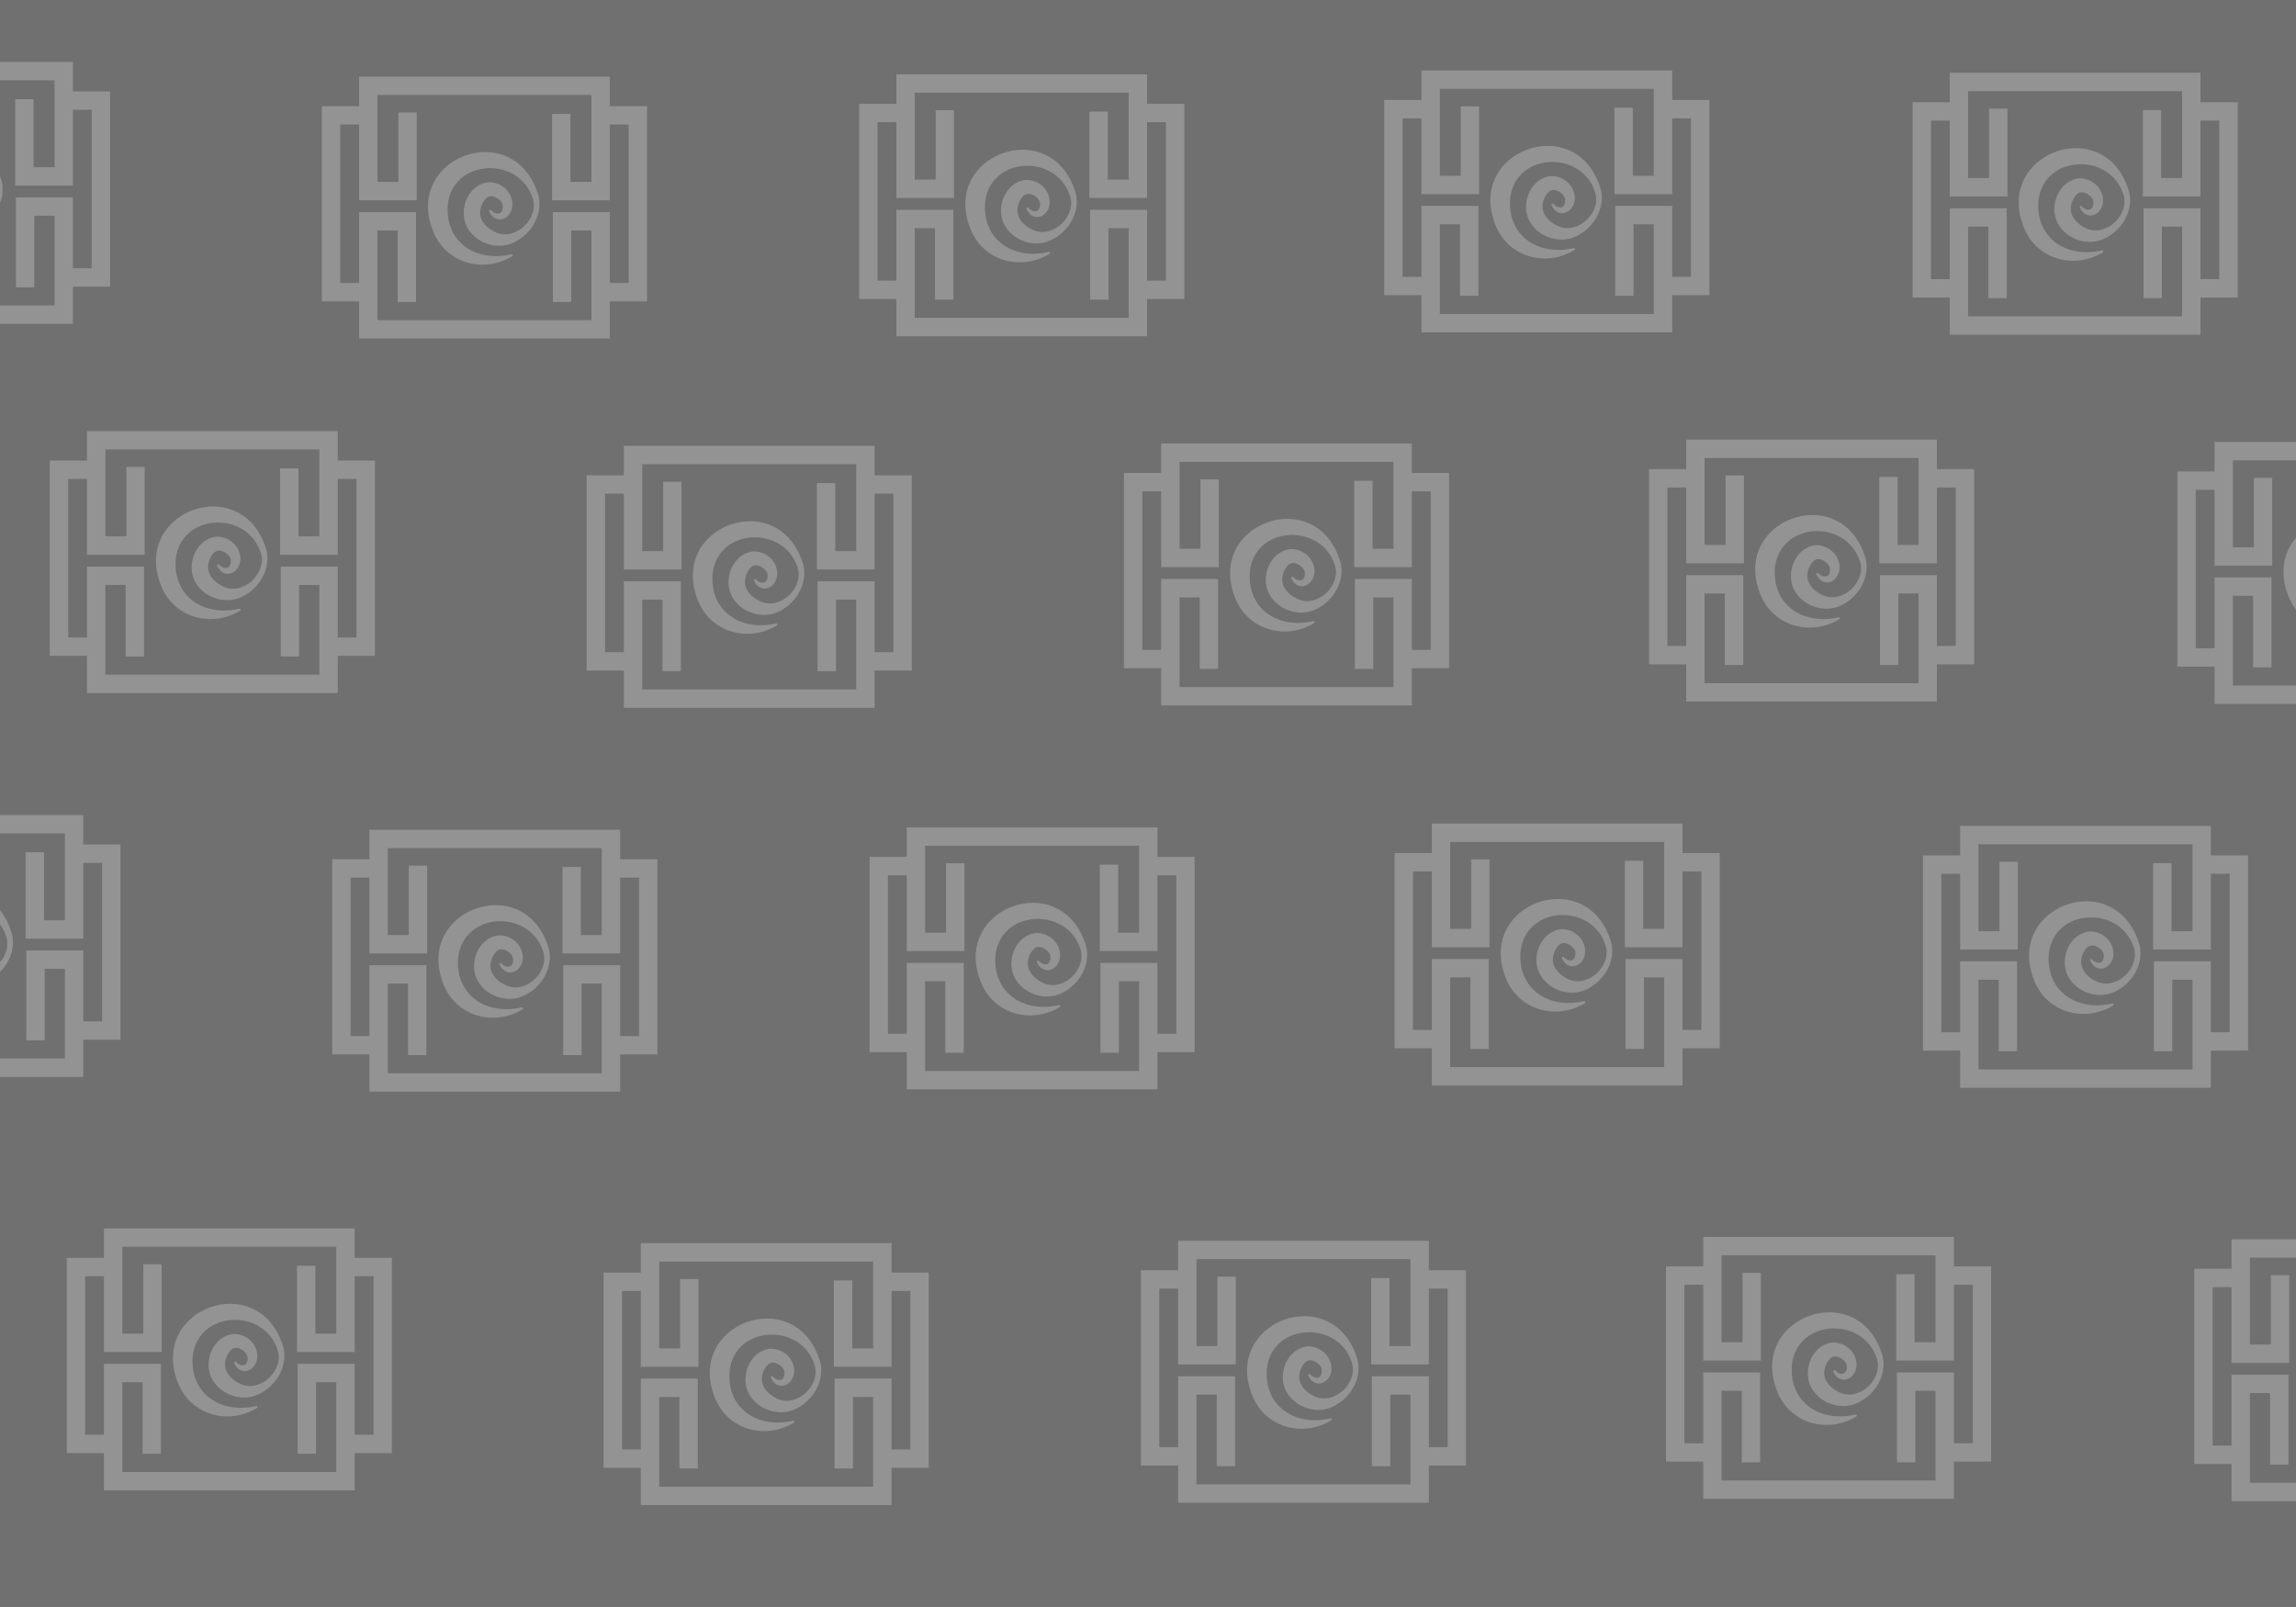 <?xml version="1.0" encoding="UTF-8"?>
<svg id="Layer_1" data-name="Layer 1" xmlns="http://www.w3.org/2000/svg" xmlns:xlink="http://www.w3.org/1999/xlink" viewBox="0 0 500 350">
  <defs>
    <style>
      .cls-1 {
        fill: #939393;
      }

      .cls-2 {
        filter: url(#outer-glow-20);
      }

      .cls-3 {
        filter: url(#outer-glow-14);
      }

      .cls-4 {
        filter: url(#outer-glow-9);
      }

      .cls-5 {
        filter: url(#outer-glow-2);
      }

      .cls-6 {
        filter: url(#outer-glow-11);
      }

      .cls-7 {
        filter: url(#outer-glow-15);
      }

      .cls-8 {
        filter: url(#outer-glow-18);
      }

      .cls-9 {
        filter: url(#outer-glow-21);
      }

      .cls-10 {
        filter: url(#outer-glow-6);
      }

      .cls-11 {
        filter: url(#outer-glow-5);
      }

      .cls-12 {
        filter: url(#outer-glow-10);
      }

      .cls-13 {
        filter: url(#outer-glow-12);
      }

      .cls-14 {
        filter: url(#outer-glow-8);
      }

      .cls-15 {
        filter: url(#outer-glow-13);
      }

      .cls-16 {
        filter: url(#outer-glow-17);
      }

      .cls-17 {
        fill: #707071;
      }

      .cls-18 {
        fill: none;
        stroke: #939393;
        stroke-miterlimit: 10;
        stroke-width: 4px;
      }

      .cls-19 {
        filter: url(#outer-glow-19);
      }

      .cls-20 {
        filter: url(#outer-glow-7);
      }

      .cls-21 {
        filter: url(#outer-glow-3);
      }

      .cls-22 {
        filter: url(#outer-glow-16);
      }

      .cls-23 {
        filter: url(#outer-glow-4);
      }
    </style>
    <filter id="outer-glow-2" x="172.05" y="1.18" width="101.04" height="87.12" filterUnits="userSpaceOnUse">
      <feOffset dx="0" dy="0"/>
      <feGaussianBlur result="blur" stdDeviation="5"/>
      <feFlood flood-color="#231f20" flood-opacity=".88"/>
      <feComposite in2="blur" operator="in"/>
      <feComposite in="SourceGraphic"/>
    </filter>
    <filter id="outer-glow-3" x="54.93" y="1.66" width="101.04" height="87.12" filterUnits="userSpaceOnUse">
      <feOffset dx="0" dy="0"/>
      <feGaussianBlur result="blur-2" stdDeviation="5"/>
      <feFlood flood-color="#231f20" flood-opacity=".88"/>
      <feComposite in2="blur-2" operator="in"/>
      <feComposite in="SourceGraphic"/>
    </filter>
    <filter id="outer-glow-4" x="-61.95" y="-1.7" width="101.04" height="87.36" filterUnits="userSpaceOnUse">
      <feOffset dx="0" dy="0"/>
      <feGaussianBlur result="blur-3" stdDeviation="5"/>
      <feFlood flood-color="#231f20" flood-opacity=".88"/>
      <feComposite in2="blur-3" operator="in"/>
      <feComposite in="SourceGraphic"/>
    </filter>
    <filter id="outer-glow-5" x="286.29" y=".22" width="101.04" height="87.36" filterUnits="userSpaceOnUse">
      <feOffset dx="0" dy="0"/>
      <feGaussianBlur result="blur-4" stdDeviation="5"/>
      <feFlood flood-color="#231f20" flood-opacity=".88"/>
      <feComposite in2="blur-4" operator="in"/>
      <feComposite in="SourceGraphic"/>
    </filter>
    <filter id="outer-glow-6" x="401.49" y=".7" width="101.04" height="87.36" filterUnits="userSpaceOnUse">
      <feOffset dx="0" dy="0"/>
      <feGaussianBlur result="blur-5" stdDeviation="5"/>
      <feFlood flood-color="#231f20" flood-opacity=".88"/>
      <feComposite in2="blur-5" operator="in"/>
      <feComposite in="SourceGraphic"/>
    </filter>
    <filter id="outer-glow-7" x="229.65" y="81.58" width="101.04" height="87.12" filterUnits="userSpaceOnUse">
      <feOffset dx="0" dy="0"/>
      <feGaussianBlur result="blur-6" stdDeviation="5"/>
      <feFlood flood-color="#231f20" flood-opacity=".88"/>
      <feComposite in2="blur-6" operator="in"/>
      <feComposite in="SourceGraphic"/>
    </filter>
    <filter id="outer-glow-8" x="112.53" y="82.06" width="101.04" height="87.12" filterUnits="userSpaceOnUse">
      <feOffset dx="0" dy="0"/>
      <feGaussianBlur result="blur-7" stdDeviation="5"/>
      <feFlood flood-color="#231f20" flood-opacity=".88"/>
      <feComposite in2="blur-7" operator="in"/>
      <feComposite in="SourceGraphic"/>
    </filter>
    <filter id="outer-glow-9" x="-4.35" y="78.7" width="101.04" height="87.36" filterUnits="userSpaceOnUse">
      <feOffset dx="0" dy="0"/>
      <feGaussianBlur result="blur-8" stdDeviation="5"/>
      <feFlood flood-color="#231f20" flood-opacity=".88"/>
      <feComposite in2="blur-8" operator="in"/>
      <feComposite in="SourceGraphic"/>
    </filter>
    <filter id="outer-glow-10" x="343.89" y="80.62" width="101.04" height="87.36" filterUnits="userSpaceOnUse">
      <feOffset dx="0" dy="0"/>
      <feGaussianBlur result="blur-9" stdDeviation="5"/>
      <feFlood flood-color="#231f20" flood-opacity=".88"/>
      <feComposite in2="blur-9" operator="in"/>
      <feComposite in="SourceGraphic"/>
    </filter>
    <filter id="outer-glow-11" x="459.09" y="81.1" width="101.04" height="87.36" filterUnits="userSpaceOnUse">
      <feOffset dx="0" dy="0"/>
      <feGaussianBlur result="blur-10" stdDeviation="5"/>
      <feFlood flood-color="#231f20" flood-opacity=".88"/>
      <feComposite in2="blur-10" operator="in"/>
      <feComposite in="SourceGraphic"/>
    </filter>
    <filter id="outer-glow-12" x="174.21" y="165.1" width="101.04" height="87.36" filterUnits="userSpaceOnUse">
      <feOffset dx="0" dy="0"/>
      <feGaussianBlur result="blur-11" stdDeviation="5"/>
      <feFlood flood-color="#231f20" flood-opacity=".88"/>
      <feComposite in2="blur-11" operator="in"/>
      <feComposite in="SourceGraphic"/>
    </filter>
    <filter id="outer-glow-13" x="57.33" y="165.58" width="101.04" height="87.36" filterUnits="userSpaceOnUse">
      <feOffset dx="0" dy="0"/>
      <feGaussianBlur result="blur-12" stdDeviation="5"/>
      <feFlood flood-color="#231f20" flood-opacity=".88"/>
      <feComposite in2="blur-12" operator="in"/>
      <feComposite in="SourceGraphic"/>
    </filter>
    <filter id="outer-glow-14" x="-59.79" y="162.46" width="101.04" height="87.12" filterUnits="userSpaceOnUse">
      <feOffset dx="0" dy="0"/>
      <feGaussianBlur result="blur-13" stdDeviation="5"/>
      <feFlood flood-color="#231f20" flood-opacity=".88"/>
      <feComposite in2="blur-13" operator="in"/>
      <feComposite in="SourceGraphic"/>
    </filter>
    <filter id="outer-glow-15" x="288.69" y="164.14" width="101.04" height="87.36" filterUnits="userSpaceOnUse">
      <feOffset dx="0" dy="0"/>
      <feGaussianBlur result="blur-14" stdDeviation="5"/>
      <feFlood flood-color="#231f20" flood-opacity=".88"/>
      <feComposite in2="blur-14" operator="in"/>
      <feComposite in="SourceGraphic"/>
    </filter>
    <filter id="outer-glow-16" x="403.65" y="164.86" width="101.04" height="87.12" filterUnits="userSpaceOnUse">
      <feOffset dx="0" dy="0"/>
      <feGaussianBlur result="blur-15" stdDeviation="5"/>
      <feFlood flood-color="#231f20" flood-opacity=".88"/>
      <feComposite in2="blur-15" operator="in"/>
      <feComposite in="SourceGraphic"/>
    </filter>
    <filter id="outer-glow-17" x="233.25" y="255.1" width="101.04" height="87.36" filterUnits="userSpaceOnUse">
      <feOffset dx="0" dy="0"/>
      <feGaussianBlur result="blur-16" stdDeviation="5"/>
      <feFlood flood-color="#231f20" flood-opacity=".88"/>
      <feComposite in2="blur-16" operator="in"/>
      <feComposite in="SourceGraphic"/>
    </filter>
    <filter id="outer-glow-18" x="116.37" y="255.58" width="101.04" height="87.36" filterUnits="userSpaceOnUse">
      <feOffset dx="0" dy="0"/>
      <feGaussianBlur result="blur-17" stdDeviation="5"/>
      <feFlood flood-color="#231f20" flood-opacity=".88"/>
      <feComposite in2="blur-17" operator="in"/>
      <feComposite in="SourceGraphic"/>
    </filter>
    <filter id="outer-glow-19" x="-.51" y="252.46" width="101.04" height="87.36" filterUnits="userSpaceOnUse">
      <feOffset dx="0" dy="0"/>
      <feGaussianBlur result="blur-18" stdDeviation="5"/>
      <feFlood flood-color="#231f20" flood-opacity=".88"/>
      <feComposite in2="blur-18" operator="in"/>
      <feComposite in="SourceGraphic"/>
    </filter>
    <filter id="outer-glow-20" x="347.73" y="254.38" width="101.04" height="87.12" filterUnits="userSpaceOnUse">
      <feOffset dx="0" dy="0"/>
      <feGaussianBlur result="blur-19" stdDeviation="5"/>
      <feFlood flood-color="#231f20" flood-opacity=".88"/>
      <feComposite in2="blur-19" operator="in"/>
      <feComposite in="SourceGraphic"/>
    </filter>
    <filter id="outer-glow-21" x="462.69" y="254.86" width="101.04" height="87.12" filterUnits="userSpaceOnUse">
      <feOffset dx="0" dy="0"/>
      <feGaussianBlur result="blur-20" stdDeviation="5"/>
      <feFlood flood-color="#231f20" flood-opacity=".88"/>
      <feComposite in2="blur-20" operator="in"/>
      <feComposite in="SourceGraphic"/>
    </filter>
  </defs>
  <rect class="cls-17" width="500" height="350"/>
  <g class="cls-5">
    <polyline class="cls-18" points="239.24 24.3 239.24 41.12 247.8 41.12 247.8 18.19 197.2 18.19 197.2 41.12 205.76 41.12 205.76 24"/>
    <polyline class="cls-18" points="205.61 65.27 205.61 47.69 197.2 47.69 197.2 71.23 247.8 71.23 247.8 47.69 239.39 47.69 239.39 65.27"/>
    <polyline class="cls-18" points="196.13 24.61 189.1 24.61 189.1 63.13 196.13 63.13"/>
    <polyline class="cls-18" points="248.72 24.61 255.9 24.61 255.9 63.13 248.72 63.13"/>
    <path class="cls-1" d="M223.83,45.15c1.33,1.49,2.89.99,2.64-.99-.14-1.08-1.9-2.21-2.88-1.9-.87.16-1.85,1.71-2,3.1-.29,2.25,1.64,4.05,3.61,4.83,4.28,1.67,9.31-3.23,7.79-7.62-3.07-9.18-17.36-8.5-18.47,1.49-.65,8.27,6.27,12.65,14,10.78,0,0,.17.36.17.36-5.94,3.79-14.03,1.91-17.09-4.7-7.5-16.84,17.68-26.01,22.71-8.25.97,4.39-2.07,8.92-6.21,10.38-3.5,1.21-7.75-.45-9.46-3.83-1.79-3.64.23-8.92,4.52-9.6,2.92-.2,5.51,2.07,5.44,4.97-.2,3.23-3.86,4.45-5.12,1.18,0,0,.35-.19.35-.19h0Z"/>
  </g>
  <g class="cls-21">
    <polyline class="cls-18" points="122.23 24.81 122.23 41.62 130.79 41.62 130.79 18.69 80.2 18.69 80.2 41.62 88.76 41.62 88.76 24.5"/>
    <polyline class="cls-18" points="88.6 65.78 88.6 48.2 80.2 48.2 80.2 71.74 130.79 71.74 130.79 48.2 122.39 48.2 122.39 65.78"/>
    <polyline class="cls-18" points="79.13 25.12 72.09 25.12 72.09 63.64 79.13 63.64"/>
    <polyline class="cls-18" points="131.71 25.12 138.9 25.12 138.9 63.64 131.71 63.64"/>
    <path class="cls-1" d="M106.82,45.66c1.33,1.49,2.89.99,2.64-.99-.14-1.08-1.9-2.21-2.88-1.9-.87.16-1.85,1.71-2,3.1-.29,2.25,1.64,4.05,3.61,4.83,4.28,1.67,9.31-3.23,7.79-7.62-3.07-9.18-17.36-8.49-18.47,1.49-.65,8.27,6.27,12.65,14,10.78,0,0,.17.36.17.36-5.94,3.79-14.03,1.91-17.09-4.7-7.5-16.84,17.68-26.01,22.71-8.25.97,4.39-2.07,8.92-6.21,10.38-3.5,1.21-7.75-.45-9.46-3.83-1.79-3.64.23-8.92,4.52-9.6,2.92-.2,5.51,2.07,5.44,4.97-.19,3.23-3.86,4.45-5.12,1.18,0,0,.35-.19.35-.19h0Z"/>
  </g>
  <g class="cls-23">
    <polyline class="cls-18" points="5.32 21.6 5.32 38.42 13.88 38.42 13.88 15.49 -36.72 15.49 -36.72 38.42 -28.16 38.42 -28.16 21.29"/>
    <polyline class="cls-18" points="-28.31 62.57 -28.31 44.99 -36.72 44.99 -36.72 68.53 13.88 68.53 13.88 44.99 5.47 44.99 5.47 62.57"/>
    <polyline class="cls-18" points="14.8 21.91 21.98 21.91 21.98 60.43 14.8 60.43"/>
    <path class="cls-1" d="M-10.09,42.45c1.33,1.49,2.89.99,2.64-.99-.14-1.08-1.9-2.21-2.88-1.9-.87.16-1.85,1.71-2,3.1-.29,2.25,1.64,4.05,3.61,4.83,4.28,1.67,9.31-3.23,7.79-7.62-3.07-9.18-17.36-8.5-18.47,1.49-.65,8.27,6.27,12.65,14,10.78,0,0,.17.36.17.36-5.94,3.79-14.03,1.91-17.09-4.7C-29.82,30.96-4.63,21.78.39,39.54c.97,4.39-2.07,8.92-6.21,10.38-3.5,1.21-7.75-.45-9.46-3.83-1.79-3.64.23-8.92,4.52-9.6,2.92-.2,5.51,2.07,5.44,4.97-.19,3.23-3.86,4.45-5.12,1.18,0,0,.35-.19.35-.19h0Z"/>
  </g>
  <g class="cls-11">
    <polyline class="cls-18" points="353.58 23.46 353.58 40.28 362.15 40.28 362.15 17.35 311.55 17.35 311.55 40.28 320.11 40.28 320.11 23.16"/>
    <polyline class="cls-18" points="319.95 64.43 319.95 46.85 311.55 46.85 311.55 70.39 362.15 70.39 362.15 46.85 353.74 46.85 353.74 64.43"/>
    <polyline class="cls-18" points="310.48 23.77 303.44 23.77 303.44 62.29 310.48 62.29"/>
    <polyline class="cls-18" points="363.06 23.77 370.25 23.77 370.25 62.29 363.06 62.29"/>
    <path class="cls-1" d="M338.17,44.31c1.33,1.49,2.89.99,2.64-.99-.14-1.08-1.9-2.21-2.88-1.9-.87.16-1.85,1.71-2,3.1-.29,2.25,1.64,4.05,3.61,4.83,4.28,1.67,9.31-3.23,7.79-7.62-3.07-9.18-17.36-8.49-18.47,1.49-.65,8.27,6.27,12.65,14,10.78,0,0,.17.36.17.36-5.94,3.79-14.03,1.91-17.09-4.7-7.5-16.84,17.68-26.01,22.71-8.25.97,4.39-2.07,8.92-6.21,10.38-3.5,1.21-7.75-.45-9.46-3.83-1.79-3.64.23-8.92,4.52-9.6,2.92-.2,5.51,2.07,5.44,4.97-.19,3.23-3.86,4.45-5.12,1.18,0,0,.35-.19.35-.19h0Z"/>
  </g>
  <g class="cls-10">
    <polyline class="cls-18" points="468.64 23.97 468.64 40.78 477.2 40.78 477.2 17.85 426.6 17.85 426.6 40.78 435.16 40.78 435.16 23.66"/>
    <polyline class="cls-18" points="435 64.94 435 47.36 426.6 47.36 426.6 70.9 477.2 70.9 477.2 47.36 468.79 47.36 468.79 64.94"/>
    <polyline class="cls-18" points="425.53 24.27 418.5 24.27 418.5 62.8 425.53 62.8"/>
    <polyline class="cls-18" points="478.11 24.27 485.3 24.27 485.3 62.8 478.11 62.8"/>
    <path class="cls-1" d="M453.22,44.81c1.33,1.49,2.89.99,2.64-.99-.14-1.08-1.9-2.21-2.88-1.9-.87.16-1.85,1.71-2,3.1-.29,2.25,1.64,4.05,3.61,4.83,4.28,1.67,9.31-3.23,7.79-7.62-3.07-9.18-17.36-8.5-18.47,1.49-.65,8.27,6.27,12.65,14,10.78,0,0,.17.36.17.36-5.94,3.79-14.03,1.91-17.09-4.7-7.5-16.84,17.68-26.01,22.71-8.25.97,4.39-2.07,8.92-6.21,10.38-3.5,1.21-7.75-.45-9.46-3.83-1.79-3.64.23-8.92,4.52-9.6,2.92-.2,5.51,2.07,5.44,4.97-.19,3.23-3.86,4.45-5.12,1.18,0,0,.35-.19.35-.19h0Z"/>
  </g>
  <g class="cls-20">
    <polyline class="cls-18" points="296.9 104.71 296.9 121.52 305.47 121.52 305.47 98.59 254.87 98.59 254.87 121.52 263.43 121.52 263.43 104.4"/>
    <polyline class="cls-18" points="263.27 145.68 263.27 128.1 254.87 128.1 254.87 151.64 305.47 151.64 305.47 128.1 297.06 128.1 297.06 145.68"/>
    <polyline class="cls-18" points="253.8 105.01 246.76 105.01 246.76 143.54 253.8 143.54"/>
    <polyline class="cls-18" points="306.38 105.01 313.57 105.01 313.57 143.54 306.38 143.54"/>
    <path class="cls-1" d="M281.49,125.55c1.33,1.49,2.89.99,2.64-.99-.14-1.08-1.9-2.21-2.88-1.9-.87.16-1.85,1.71-2,3.1-.29,2.25,1.64,4.05,3.61,4.83,4.28,1.67,9.31-3.23,7.79-7.62-3.07-9.18-17.36-8.5-18.47,1.49-.65,8.27,6.27,12.65,14,10.78,0,0,.17.36.17.36-5.94,3.79-14.03,1.91-17.09-4.7-7.5-16.84,17.68-26.01,22.71-8.25.97,4.39-2.07,8.92-6.21,10.38-3.5,1.21-7.75-.45-9.46-3.83-1.79-3.64.23-8.92,4.52-9.6,2.92-.2,5.51,2.07,5.44,4.97-.19,3.23-3.86,4.45-5.12,1.18,0,0,.35-.19.35-.19h0Z"/>
  </g>
  <g class="cls-14">
    <polyline class="cls-18" points="179.9 105.22 179.9 122.03 188.46 122.03 188.46 99.1 137.86 99.1 137.86 122.03 146.42 122.03 146.42 104.91"/>
    <polyline class="cls-18" points="146.27 146.18 146.27 128.6 137.86 128.6 137.86 152.15 188.46 152.15 188.46 128.6 180.05 128.6 180.05 146.18"/>
    <polyline class="cls-18" points="136.79 105.52 129.76 105.52 129.76 144.04 136.79 144.04"/>
    <polyline class="cls-18" points="189.38 105.52 196.56 105.52 196.56 144.04 189.38 144.04"/>
    <path class="cls-1" d="M164.49,126.06c1.33,1.49,2.89.99,2.64-.99-.14-1.08-1.9-2.21-2.88-1.9-.87.16-1.85,1.71-2,3.1-.29,2.25,1.64,4.05,3.61,4.83,4.28,1.67,9.31-3.23,7.79-7.62-3.07-9.18-17.36-8.49-18.47,1.49-.65,8.27,6.27,12.65,14,10.78,0,0,.17.36.17.36-5.94,3.79-14.03,1.91-17.09-4.7-7.5-16.84,17.68-26.01,22.71-8.25.97,4.39-2.07,8.92-6.21,10.38-3.5,1.21-7.75-.45-9.46-3.83-1.79-3.64.23-8.92,4.52-9.6,2.92-.2,5.51,2.07,5.44,4.97-.19,3.23-3.86,4.45-5.12,1.18,0,0,.35-.19.35-.19h0Z"/>
  </g>
  <g class="cls-4">
    <polyline class="cls-18" points="62.99 102.01 62.99 118.82 71.55 118.82 71.55 95.89 20.95 95.89 20.95 118.82 29.51 118.82 29.51 101.7"/>
    <polyline class="cls-18" points="29.36 142.98 29.36 125.4 20.95 125.4 20.95 148.94 71.55 148.94 71.55 125.4 63.14 125.4 63.14 142.98"/>
    <polyline class="cls-18" points="19.88 102.31 12.85 102.31 12.85 140.84 19.88 140.84"/>
    <polyline class="cls-18" points="72.47 102.31 79.65 102.31 79.65 140.84 72.47 140.84"/>
    <path class="cls-1" d="M47.58,122.85c1.33,1.49,2.89.99,2.64-.99-.14-1.08-1.9-2.21-2.88-1.9-.87.16-1.85,1.71-2,3.1-.29,2.25,1.64,4.05,3.61,4.83,4.28,1.67,9.31-3.23,7.79-7.62-3.07-9.18-17.36-8.49-18.47,1.49-.65,8.27,6.27,12.65,14,10.78,0,0,.17.36.17.36-5.94,3.79-14.03,1.91-17.09-4.7-7.5-16.84,17.68-26.01,22.71-8.25.97,4.39-2.07,8.92-6.21,10.38-3.5,1.21-7.75-.45-9.46-3.83-1.79-3.64.23-8.92,4.52-9.6,2.92-.2,5.51,2.07,5.44,4.97-.19,3.23-3.86,4.45-5.12,1.18,0,0,.35-.19.35-.19h0Z"/>
  </g>
  <g class="cls-12">
    <polyline class="cls-18" points="411.25 103.87 411.25 120.68 419.81 120.68 419.81 97.75 369.21 97.75 369.21 120.68 377.77 120.68 377.77 103.56"/>
    <polyline class="cls-18" points="377.62 144.84 377.62 127.26 369.21 127.26 369.21 150.8 419.81 150.8 419.81 127.26 411.4 127.26 411.4 144.84"/>
    <polyline class="cls-18" points="368.14 104.17 361.11 104.17 361.11 142.7 368.14 142.7"/>
    <polyline class="cls-18" points="420.73 104.17 427.91 104.17 427.91 142.7 420.73 142.7"/>
    <path class="cls-1" d="M395.84,124.71c1.33,1.49,2.89.99,2.64-.99-.14-1.08-1.9-2.21-2.88-1.9-.87.16-1.85,1.71-2,3.1-.29,2.25,1.64,4.05,3.61,4.83,4.28,1.67,9.31-3.23,7.79-7.62-3.07-9.18-17.36-8.49-18.47,1.49-.65,8.27,6.27,12.65,14,10.78,0,0,.17.36.17.36-5.94,3.79-14.03,1.91-17.09-4.7-7.5-16.84,17.68-26.01,22.71-8.25.97,4.39-2.07,8.92-6.21,10.38-3.5,1.21-7.75-.45-9.46-3.83-1.79-3.64.23-8.92,4.52-9.6,2.92-.2,5.51,2.07,5.44,4.97-.19,3.23-3.86,4.45-5.12,1.18,0,0,.35-.19.35-.19h0Z"/>
  </g>
  <g class="cls-6">
    <polyline class="cls-18" points="526.3 104.38 526.3 121.19 534.86 121.19 534.86 98.26 484.26 98.26 484.26 121.19 492.82 121.19 492.82 104.07"/>
    <polyline class="cls-18" points="492.67 145.34 492.67 127.76 484.26 127.76 484.26 151.31 534.86 151.31 534.86 127.76 526.46 127.76 526.46 145.34"/>
    <polyline class="cls-18" points="483.19 104.68 476.16 104.68 476.16 143.2 483.19 143.2"/>
    <path class="cls-1" d="M510.89,125.22c1.33,1.49,2.89.99,2.64-.99-.14-1.08-1.9-2.21-2.88-1.9-.87.16-1.85,1.71-2,3.1-.29,2.25,1.64,4.05,3.61,4.83,4.28,1.67,9.31-3.23,7.79-7.62-3.07-9.18-17.36-8.5-18.47,1.49-.65,8.27,6.27,12.65,14,10.78,0,0,.17.36.17.36-5.94,3.79-14.03,1.91-17.09-4.7-7.5-16.84,17.68-26.01,22.71-8.25.97,4.39-2.07,8.92-6.21,10.38-3.5,1.21-7.75-.45-9.46-3.83-1.79-3.64.23-8.92,4.52-9.6,2.92-.2,5.51,2.07,5.44,4.97-.19,3.23-3.86,4.45-5.12,1.18,0,0,.35-.19.35-.19h0Z"/>
  </g>
  <g class="cls-13">
    <polyline class="cls-18" points="241.5 188.32 241.5 205.14 250.06 205.14 250.06 182.21 199.46 182.21 199.46 205.14 208.02 205.14 208.02 188.02"/>
    <polyline class="cls-18" points="207.87 229.29 207.87 211.71 199.46 211.71 199.46 235.25 250.06 235.25 250.06 211.71 241.65 211.71 241.65 229.29"/>
    <polyline class="cls-18" points="198.39 188.63 191.36 188.63 191.36 227.15 198.39 227.15"/>
    <polyline class="cls-18" points="250.98 188.63 258.16 188.63 258.16 227.15 250.98 227.15"/>
    <path class="cls-1" d="M226.09,209.17c1.33,1.49,2.89.99,2.64-.99-.14-1.08-1.9-2.21-2.88-1.9-.87.16-1.85,1.71-2,3.1-.29,2.25,1.64,4.05,3.61,4.83,4.28,1.67,9.31-3.23,7.79-7.62-3.07-9.18-17.36-8.49-18.47,1.49-.65,8.27,6.27,12.65,14,10.78,0,0,.17.36.17.36-5.94,3.79-14.03,1.91-17.09-4.7-7.5-16.84,17.68-26.01,22.71-8.25.97,4.39-2.07,8.92-6.21,10.38-3.5,1.21-7.75-.45-9.46-3.83-1.79-3.64.23-8.92,4.52-9.6,2.92-.2,5.51,2.07,5.44,4.97-.19,3.23-3.86,4.45-5.12,1.18,0,0,.35-.19.35-.19h0Z"/>
  </g>
  <g class="cls-15">
    <polyline class="cls-18" points="124.49 188.83 124.49 205.65 133.05 205.65 133.05 182.72 82.45 182.72 82.45 205.65 91.02 205.65 91.02 188.53"/>
    <polyline class="cls-18" points="90.86 229.8 90.86 212.22 82.45 212.22 82.45 235.76 133.05 235.76 133.05 212.22 124.65 212.22 124.65 229.8"/>
    <polyline class="cls-18" points="81.38 189.14 74.35 189.14 74.35 227.66 81.38 227.66"/>
    <polyline class="cls-18" points="133.97 189.14 141.16 189.14 141.16 227.66 133.97 227.66"/>
    <path class="cls-1" d="M109.08,209.68c1.33,1.49,2.89.99,2.64-.99-.14-1.08-1.9-2.21-2.88-1.9-.87.16-1.85,1.71-2,3.1-.29,2.25,1.64,4.05,3.61,4.83,4.28,1.67,9.31-3.23,7.79-7.62-3.07-9.18-17.36-8.49-18.47,1.49-.65,8.27,6.27,12.65,14,10.78,0,0,.17.36.17.36-5.94,3.79-14.03,1.91-17.09-4.7-7.5-16.84,17.68-26.01,22.71-8.25.97,4.39-2.07,8.92-6.21,10.38-3.5,1.21-7.75-.45-9.46-3.83-1.79-3.64.23-8.92,4.52-9.6,2.92-.2,5.51,2.07,5.44,4.97-.19,3.23-3.86,4.45-5.12,1.18,0,0,.35-.19.35-.19h0Z"/>
  </g>
  <g class="cls-3">
    <polyline class="cls-18" points="7.58 185.62 7.58 202.44 16.14 202.44 16.14 179.51 -34.46 179.51 -34.46 202.44 -25.9 202.44 -25.9 185.32"/>
    <polyline class="cls-18" points="-26.05 226.59 -26.05 209.01 -34.46 209.01 -34.46 232.55 16.14 232.55 16.14 209.01 7.73 209.01 7.73 226.59"/>
    <polyline class="cls-18" points="17.06 185.93 24.24 185.93 24.24 224.45 17.06 224.45"/>
    <path class="cls-1" d="M-7.83,206.47c1.33,1.49,2.89.99,2.64-.99-.14-1.08-1.9-2.21-2.88-1.9-.87.16-1.85,1.71-2,3.1-.29,2.25,1.64,4.05,3.61,4.83,4.28,1.67,9.31-3.23,7.79-7.62-3.07-9.18-17.36-8.49-18.47,1.49-.65,8.27,6.27,12.65,14,10.78,0,0,.17.36.17.36-5.94,3.79-14.03,1.91-17.09-4.7-7.5-16.84,17.68-26.01,22.71-8.25.97,4.39-2.07,8.92-6.21,10.38-3.5,1.21-7.75-.45-9.46-3.83-1.79-3.64.23-8.92,4.52-9.6,2.92-.2,5.51,2.07,5.44,4.97-.19,3.23-3.86,4.45-5.12,1.18,0,0,.35-.19.35-.19h0Z"/>
  </g>
  <g class="cls-7">
    <polyline class="cls-18" points="355.84 187.48 355.84 204.3 364.41 204.3 364.41 181.37 313.81 181.37 313.81 204.3 322.37 204.3 322.37 187.18"/>
    <polyline class="cls-18" points="322.21 228.45 322.21 210.87 313.81 210.87 313.81 234.41 364.41 234.41 364.41 210.87 356 210.87 356 228.45"/>
    <polyline class="cls-18" points="312.74 187.79 305.7 187.79 305.7 226.31 312.74 226.31"/>
    <polyline class="cls-18" points="365.32 187.79 372.51 187.79 372.51 226.31 365.32 226.31"/>
    <path class="cls-1" d="M340.43,208.33c1.33,1.49,2.89.99,2.64-.99-.14-1.08-1.9-2.21-2.88-1.9-.87.16-1.85,1.71-2,3.1-.29,2.25,1.64,4.05,3.61,4.83,4.28,1.67,9.31-3.23,7.79-7.62-3.07-9.18-17.36-8.5-18.47,1.49-.65,8.27,6.27,12.65,14,10.78,0,0,.17.36.17.36-5.94,3.79-14.03,1.91-17.09-4.7-7.5-16.84,17.68-26.01,22.71-8.25.97,4.39-2.07,8.92-6.21,10.38-3.5,1.21-7.75-.45-9.46-3.83-1.79-3.64.23-8.92,4.52-9.6,2.92-.2,5.51,2.07,5.44,4.97-.19,3.23-3.86,4.45-5.12,1.18,0,0,.35-.19.35-.19h0Z"/>
  </g>
  <g class="cls-22">
    <polyline class="cls-18" points="470.9 187.99 470.9 204.81 479.46 204.81 479.46 181.88 428.86 181.88 428.86 204.81 437.42 204.81 437.42 187.69"/>
    <polyline class="cls-18" points="437.26 228.96 437.26 211.38 428.86 211.38 428.86 234.92 479.46 234.92 479.46 211.38 471.05 211.38 471.05 228.96"/>
    <polyline class="cls-18" points="427.79 188.3 420.76 188.3 420.76 226.82 427.79 226.82"/>
    <polyline class="cls-18" points="480.37 188.3 487.56 188.3 487.56 226.82 480.37 226.82"/>
    <path class="cls-1" d="M455.48,208.84c1.33,1.49,2.89.99,2.64-.99-.14-1.08-1.9-2.21-2.88-1.9-.87.16-1.85,1.71-2,3.1-.29,2.25,1.64,4.05,3.61,4.83,4.28,1.67,9.31-3.23,7.79-7.62-3.07-9.18-17.36-8.49-18.47,1.49-.65,8.27,6.27,12.65,14,10.78,0,0,.17.36.17.36-5.94,3.79-14.03,1.91-17.09-4.7-7.5-16.84,17.68-26.01,22.71-8.25.97,4.39-2.07,8.92-6.21,10.38-3.5,1.21-7.75-.45-9.46-3.83-1.79-3.64.23-8.92,4.52-9.6,2.92-.2,5.51,2.07,5.44,4.97-.19,3.23-3.86,4.45-5.12,1.18,0,0,.35-.19.35-.19h0Z"/>
  </g>
  <g class="cls-16">
    <polyline class="cls-18" points="300.6 278.36 300.6 295.17 309.16 295.17 309.16 272.24 258.56 272.24 258.56 295.17 267.12 295.17 267.12 278.05"/>
    <polyline class="cls-18" points="266.97 319.33 266.97 301.75 258.56 301.75 258.56 325.29 309.16 325.29 309.16 301.75 300.75 301.75 300.75 319.33"/>
    <polyline class="cls-18" points="257.49 278.66 250.46 278.66 250.46 317.19 257.49 317.19"/>
    <polyline class="cls-18" points="310.07 278.66 317.26 278.66 317.26 317.19 310.07 317.19"/>
    <path class="cls-1" d="M285.19,299.2c1.33,1.49,2.89.99,2.64-.99-.14-1.08-1.9-2.21-2.88-1.9-.87.16-1.85,1.71-2,3.1-.29,2.25,1.64,4.05,3.61,4.83,4.28,1.67,9.31-3.23,7.79-7.62-3.07-9.18-17.36-8.5-18.47,1.49-.65,8.27,6.27,12.65,14,10.78,0,0,.17.36.17.36-5.94,3.79-14.03,1.91-17.09-4.7-7.5-16.84,17.68-26.01,22.71-8.25.97,4.39-2.07,8.92-6.21,10.38-3.5,1.21-7.75-.45-9.46-3.83-1.79-3.64.23-8.92,4.52-9.6,2.92-.2,5.51,2.07,5.44,4.97-.19,3.23-3.86,4.45-5.12,1.18,0,0,.35-.19.35-.19h0Z"/>
  </g>
  <g class="cls-8">
    <polyline class="cls-18" points="183.59 278.87 183.59 295.68 192.15 295.68 192.15 272.75 141.55 272.75 141.55 295.68 150.11 295.68 150.11 278.56"/>
    <polyline class="cls-18" points="149.96 319.83 149.96 302.25 141.55 302.25 141.55 325.8 192.15 325.8 192.15 302.25 183.75 302.25 183.75 319.83"/>
    <polyline class="cls-18" points="140.48 279.17 133.45 279.17 133.45 317.69 140.48 317.69"/>
    <polyline class="cls-18" points="193.07 279.17 200.25 279.17 200.25 317.69 193.07 317.69"/>
    <path class="cls-1" d="M168.18,299.71c1.33,1.49,2.89.99,2.64-.99-.14-1.08-1.9-2.21-2.88-1.9-.87.16-1.85,1.71-2,3.1-.29,2.25,1.64,4.05,3.61,4.83,4.28,1.67,9.31-3.23,7.79-7.62-3.07-9.18-17.36-8.49-18.47,1.49-.65,8.27,6.27,12.65,14,10.78,0,0,.17.36.17.36-5.94,3.79-14.03,1.91-17.09-4.7-7.5-16.84,17.68-26.01,22.71-8.25.97,4.39-2.07,8.92-6.21,10.38-3.5,1.21-7.75-.45-9.46-3.83-1.79-3.64.23-8.92,4.52-9.6,2.92-.2,5.51,2.07,5.44,4.97-.19,3.23-3.86,4.45-5.12,1.18,0,0,.35-.19.35-.19h0Z"/>
  </g>
  <g class="cls-19">
    <polyline class="cls-18" points="66.68 275.66 66.68 292.47 75.24 292.47 75.24 269.54 24.64 269.54 24.64 292.47 33.2 292.47 33.2 275.35"/>
    <polyline class="cls-18" points="33.05 316.62 33.05 299.04 24.64 299.04 24.64 322.59 75.24 322.59 75.24 299.04 66.83 299.04 66.83 316.62"/>
    <polyline class="cls-18" points="23.57 275.96 16.54 275.96 16.54 314.48 23.57 314.48"/>
    <polyline class="cls-18" points="76.16 275.96 83.34 275.96 83.34 314.48 76.16 314.48"/>
    <path class="cls-1" d="M51.27,296.5c1.33,1.49,2.89.99,2.64-.99-.14-1.08-1.9-2.21-2.88-1.9-.87.16-1.85,1.71-2,3.1-.29,2.25,1.64,4.05,3.61,4.83,4.28,1.67,9.31-3.23,7.79-7.62-3.07-9.18-17.36-8.49-18.47,1.49-.65,8.27,6.27,12.65,14,10.78,0,0,.17.36.17.36-5.94,3.79-14.03,1.91-17.09-4.7-7.5-16.84,17.68-26.01,22.71-8.25.97,4.39-2.07,8.92-6.21,10.38-3.5,1.21-7.75-.45-9.46-3.83-1.79-3.64.23-8.92,4.52-9.6,2.92-.2,5.51,2.07,5.44,4.97-.19,3.23-3.86,4.45-5.12,1.18,0,0,.35-.19.35-.19h0Z"/>
  </g>
  <g class="cls-2">
    <polyline class="cls-18" points="414.94 277.52 414.94 294.33 423.5 294.33 423.5 271.4 372.91 271.4 372.91 294.33 381.47 294.33 381.47 277.21"/>
    <polyline class="cls-18" points="381.31 318.49 381.31 300.91 372.91 300.91 372.91 324.45 423.5 324.45 423.5 300.91 415.1 300.91 415.1 318.49"/>
    <polyline class="cls-18" points="371.84 277.82 364.8 277.82 364.8 316.34 371.84 316.34"/>
    <polyline class="cls-18" points="424.42 277.82 431.61 277.82 431.61 316.34 424.42 316.34"/>
    <path class="cls-1" d="M399.53,298.36c1.33,1.49,2.89.99,2.64-.99-.14-1.08-1.9-2.21-2.88-1.9-.87.16-1.85,1.71-2,3.1-.29,2.25,1.64,4.05,3.61,4.83,4.28,1.67,9.31-3.23,7.79-7.62-3.07-9.18-17.36-8.49-18.47,1.49-.65,8.27,6.27,12.65,14,10.78,0,0,.17.36.17.36-5.94,3.79-14.03,1.91-17.09-4.7-7.5-16.84,17.68-26.01,22.71-8.25.97,4.39-2.07,8.92-6.21,10.38-3.5,1.21-7.75-.45-9.46-3.83-1.79-3.64.23-8.92,4.52-9.6,2.92-.2,5.51,2.07,5.44,4.97-.19,3.23-3.86,4.45-5.12,1.18,0,0,.35-.19.35-.19h0Z"/>
  </g>
  <g class="cls-9">
    <polyline class="cls-18" points="529.99 278.02 529.99 294.84 538.55 294.84 538.55 271.91 487.96 271.91 487.96 294.84 496.52 294.84 496.52 277.72"/>
    <polyline class="cls-18" points="496.36 318.99 496.36 301.41 487.96 301.41 487.96 324.95 538.55 324.95 538.55 301.41 530.15 301.41 530.15 318.99"/>
    <polyline class="cls-18" points="486.89 278.33 479.85 278.33 479.85 316.85 486.89 316.85"/>
  </g>
</svg>